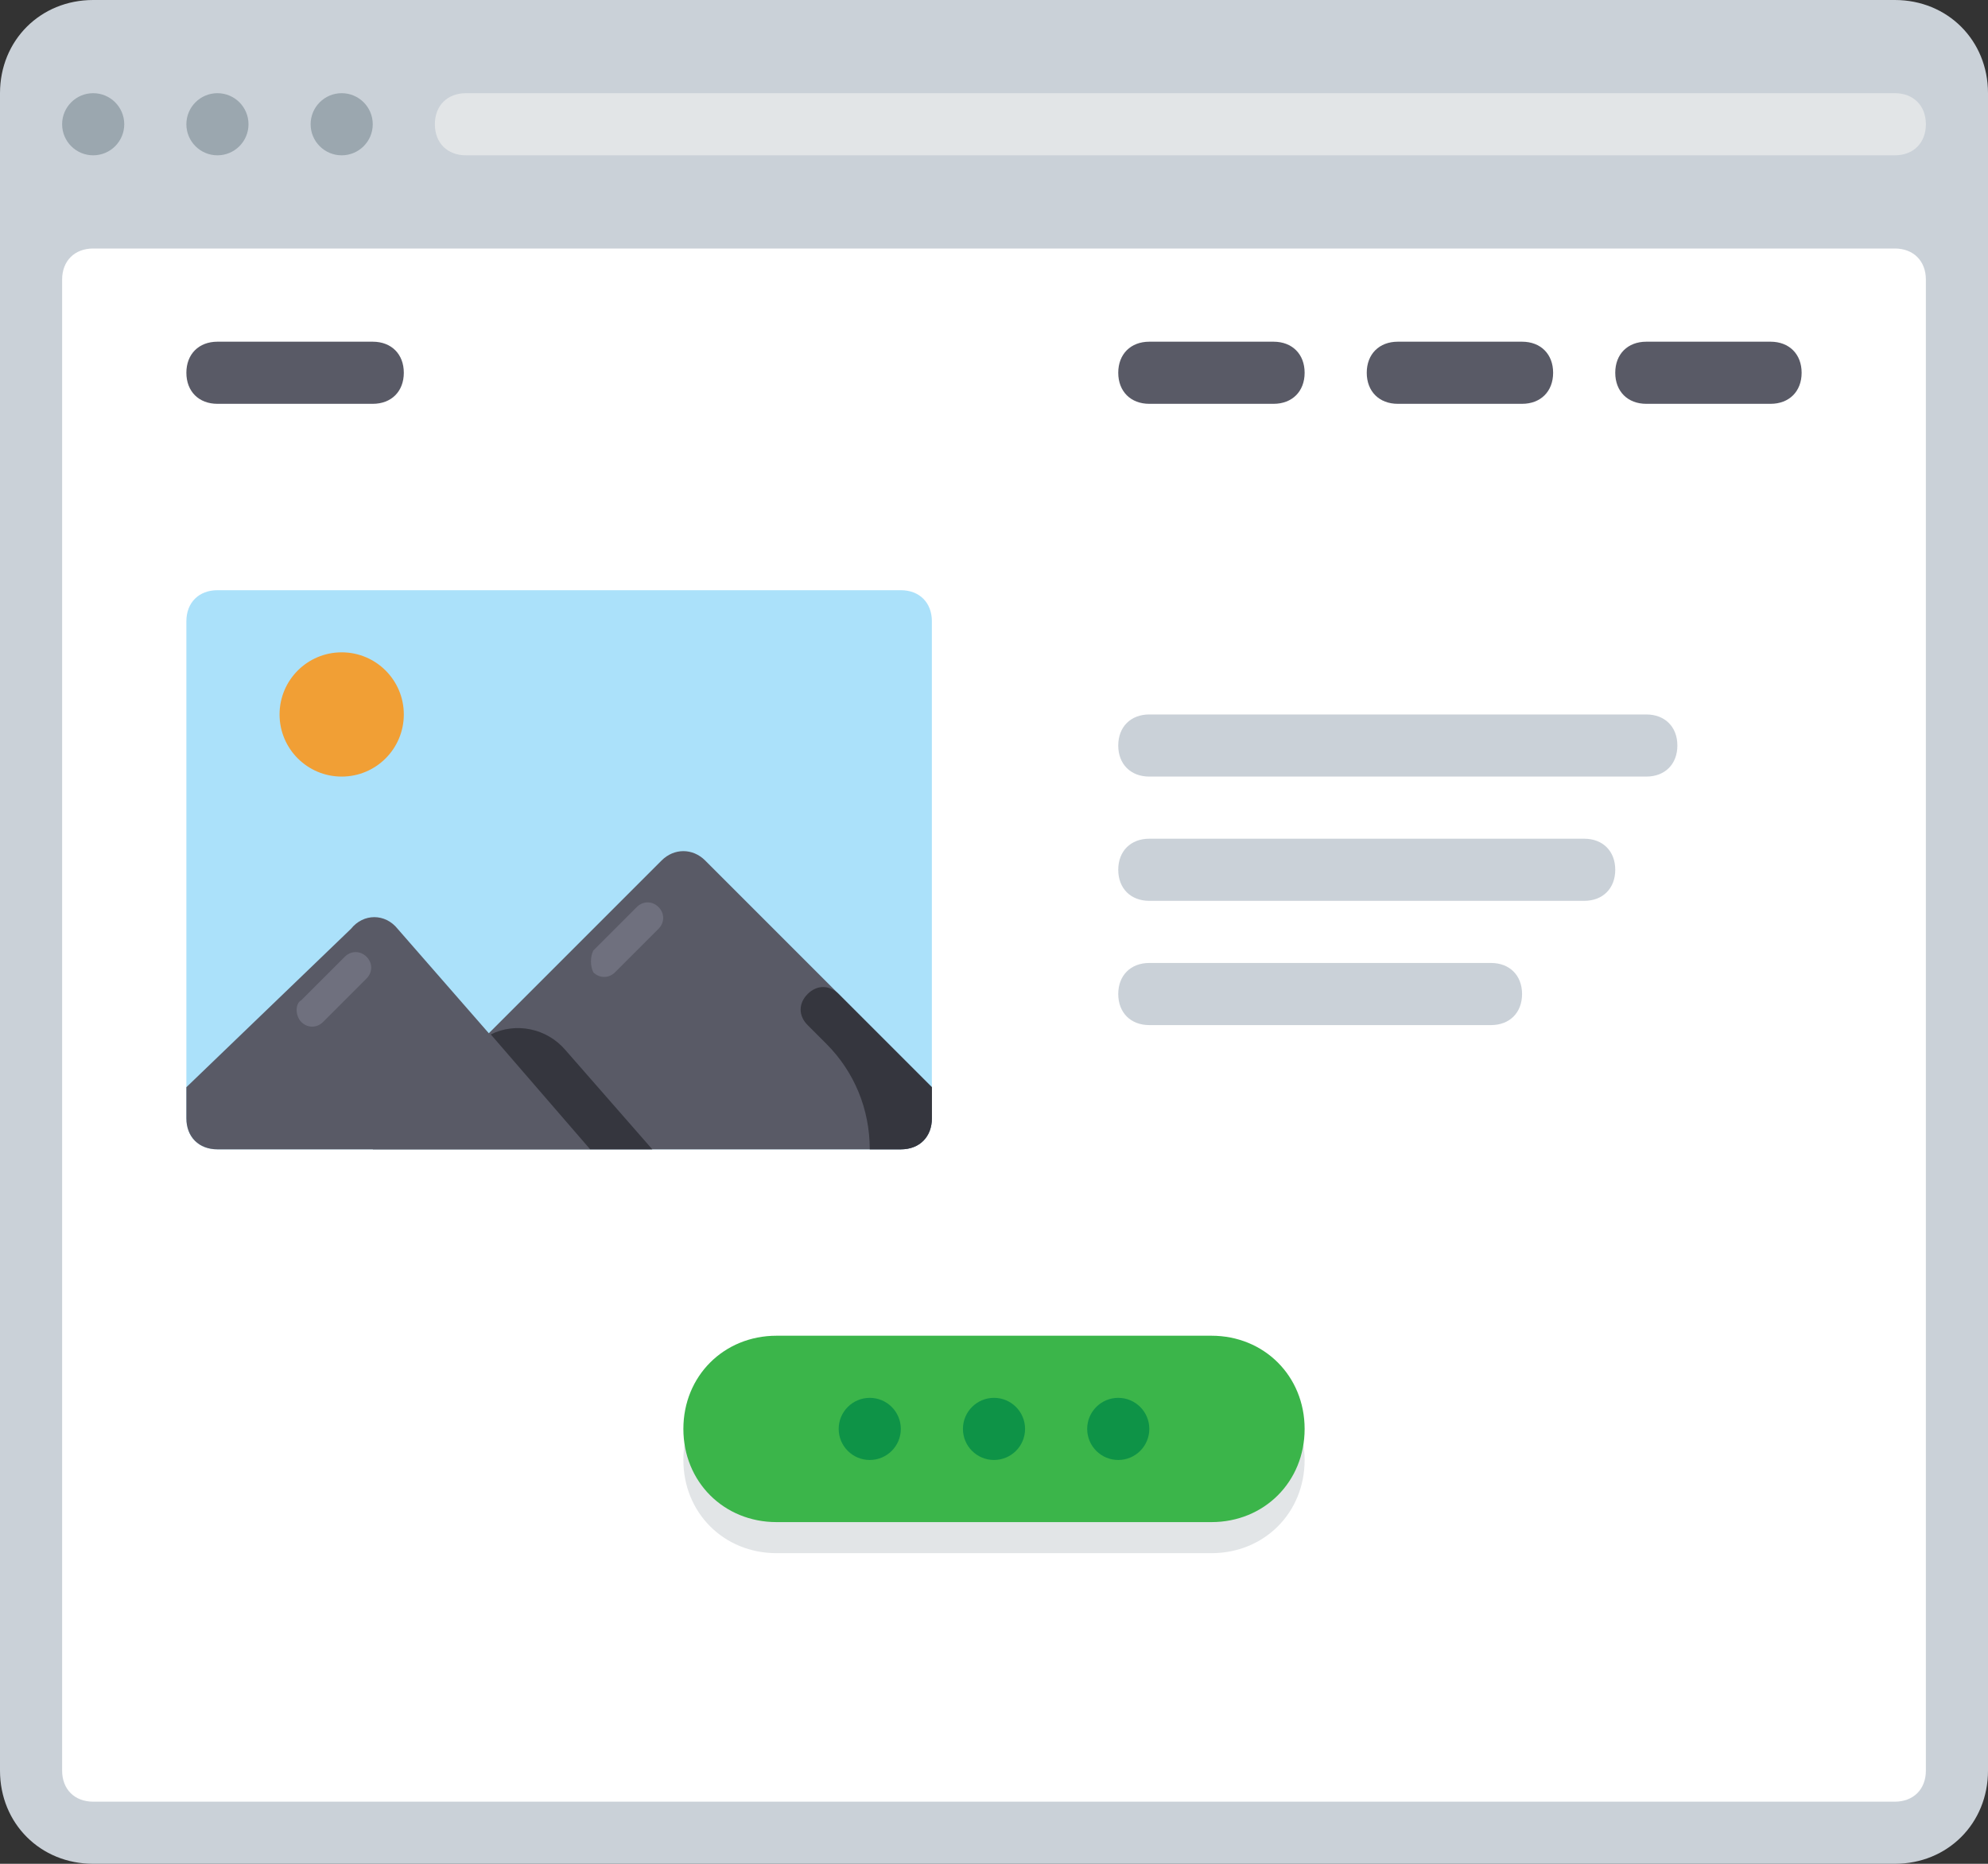 <?xml version="1.0" encoding="utf-8"?>
<!-- Generator: Adobe Illustrator 21.0.0, SVG Export Plug-In . SVG Version: 6.00 Build 0)  -->
<svg version="1.1" id="Layer_1" xmlns="http://www.w3.org/2000/svg" xmlns:xlink="http://www.w3.org/1999/xlink" x="0px" y="0px"
	 viewBox="0 0 64 60" style="enable-background:new 0 0 64 60;" xml:space="preserve">
<rect x="0" y="0" width="64" height="60" fill="#333333" stroke="none"/>
<style type="text/css">
	.st0{fill:#CAD1D8;}
	.st1{fill:#9BA7AF;}
	.st2{fill:#FFFFFF;}
	.st3{fill:#E2E5E7;}
	.st4{fill:#595A66;}
	.st5{fill:#ABE1FA;}
	.st6{fill:#6F707E;}
	.st7{fill:#3BB54A;}
	.st8{fill:#0E9347;}
	.st9{fill:#517CBE;}
	.st10{fill:#65CCEF;}
	.st11{fill:#EE2C39;}
	.st12{fill:#CC202C;}
	.st13{fill:#F16351;}
	.st14{fill:#DDDFE1;}
	.st15{fill:#89C763;}
	.st16{fill:#3689C9;}
	.st17{fill:#1B6FAB;}
	.st18{fill:#4C9FD7;}
	.st19{fill:#FDBA4D;}
	.st20{fill:#F19F36;}
	.st21{fill:#F19F35;}
	.st22{fill:#FFFFFF;stroke:#595A66;stroke-width:2;stroke-miterlimit:10;}
	.st23{fill:#1A70AC;}
	.st24{fill:#35363E;}
</style>
<g>
	<path class="st0" d="M0,57V3c0-1.7,1.3-3,3-3h58c1.7,0,3,1.3,3,3v54c0,1.7-1.3,3-3,3H3C1.3,60,0,58.7,0,57z"/>
	<path class="st2" d="M3,8h58c0.6,0,1,0.4,1,1v48c0,0.6-0.4,1-1,1H3c-0.6,0-1-0.4-1-1V9C2,8.4,2.4,8,3,8z"/>
	<circle class="st1" cx="3" cy="4" r="1"/>
	<circle class="st1" cx="7" cy="4" r="1"/>
	<circle class="st1" cx="11" cy="4" r="1"/>
	<path class="st4" d="M6,12L6,12c0-0.6,0.4-1,1-1l5,0c0.6,0,1,0.4,1,1v0c0,0.6-0.4,1-1,1l-5,0C6.4,13,6,12.6,6,12z"/>
	<path class="st4" d="M52,12L52,12c0-0.6,0.4-1,1-1l4,0c0.6,0,1,0.4,1,1v0c0,0.6-0.4,1-1,1l-4,0C52.4,13,52,12.6,52,12z"/>
	<path class="st4" d="M44,12L44,12c0-0.6,0.4-1,1-1l4,0c0.6,0,1,0.4,1,1v0c0,0.6-0.4,1-1,1l-4,0C44.4,13,44,12.6,44,12z"/>
	<path class="st4" d="M36,12L36,12c0-0.6,0.4-1,1-1l4,0c0.6,0,1,0.4,1,1v0c0,0.6-0.4,1-1,1l-4,0C36.4,13,36,12.6,36,12z"/>
	<path class="st3" d="M61,5H15c-0.6,0-1-0.4-1-1v0c0-0.6,0.4-1,1-1h46c0.6,0,1,0.4,1,1v0C62,4.6,61.6,5,61,5z"/>
	<path class="st0" d="M53,25H37c-0.6,0-1-0.4-1-1v0c0-0.6,0.4-1,1-1h16c0.6,0,1,0.4,1,1v0C54,24.6,53.6,25,53,25z"/>
	<path class="st0" d="M51,29H37c-0.6,0-1-0.4-1-1v0c0-0.6,0.4-1,1-1h14c0.6,0,1,0.4,1,1v0C52,28.6,51.6,29,51,29z"/>
	<path class="st0" d="M48,33H37c-0.6,0-1-0.4-1-1v0c0-0.6,0.4-1,1-1h11c0.6,0,1,0.4,1,1v0C49,32.6,48.6,33,48,33z"/>
	<g>
		<path class="st5" d="M29,37H7c-0.6,0-1-0.4-1-1V20c0-0.6,0.4-1,1-1h22c0.6,0,1,0.4,1,1v16C30,36.6,29.6,37,29,37z"/>
		<circle class="st21" cx="11" cy="23" r="2"/>
		<path class="st4" d="M30,35l-7.3-7.3c-0.4-0.4-1-0.4-1.4,0L12,37h17c0.6,0,1-0.4,1-1V35z"/>
		<path class="st24" d="M26,32L26,32c-0.3,0.3-0.3,0.7,0,1l0.6,0.6c0.9,0.9,1.4,2.1,1.4,3.4v0h1c0.6,0,1-0.4,1-1v-1l-3-3
			C26.7,31.7,26.3,31.7,26,32z"/>
		<path class="st4" d="M7,37h12l-6.2-7.1c-0.4-0.5-1.1-0.5-1.5,0L6,35v1C6,36.6,6.4,37,7,37z"/>
		<path class="st24" d="M18.2,33.8c-0.6-0.7-1.6-0.9-2.4-0.5L19,37h2L18.2,33.8z"/>
		<path class="st6" d="M19.1,31.3L19.1,31.3c0.2,0.2,0.5,0.2,0.7,0l1.4-1.4c0.2-0.2,0.2-0.5,0-0.7l0,0c-0.2-0.2-0.5-0.2-0.7,0
			l-1.4,1.4C19,30.8,19,31.1,19.1,31.3z"/>
		<path class="st6" d="M9.7,32.9L9.7,32.9c0.2,0.2,0.5,0.2,0.7,0l1.4-1.4c0.2-0.2,0.2-0.5,0-0.7h0c-0.2-0.2-0.5-0.2-0.7,0l-1.4,1.4
			C9.5,32.3,9.5,32.7,9.7,32.9z"/>
	</g>
	<path class="st3" d="M39,50H25c-1.7,0-3-1.3-3-3v0c0-1.7,1.3-3,3-3h14c1.7,0,3,1.3,3,3v0C42,48.7,40.7,50,39,50z"/>
	<path class="st7" d="M39,49H25c-1.7,0-3-1.3-3-3v0c0-1.7,1.3-3,3-3h14c1.7,0,3,1.3,3,3v0C42,47.7,40.7,49,39,49z"/>
	<circle class="st8" cx="32" cy="46" r="1"/>
	<circle class="st8" cx="36" cy="46" r="1"/>
	<circle class="st8" cx="28" cy="46" r="1"/>
</g>
</svg>
